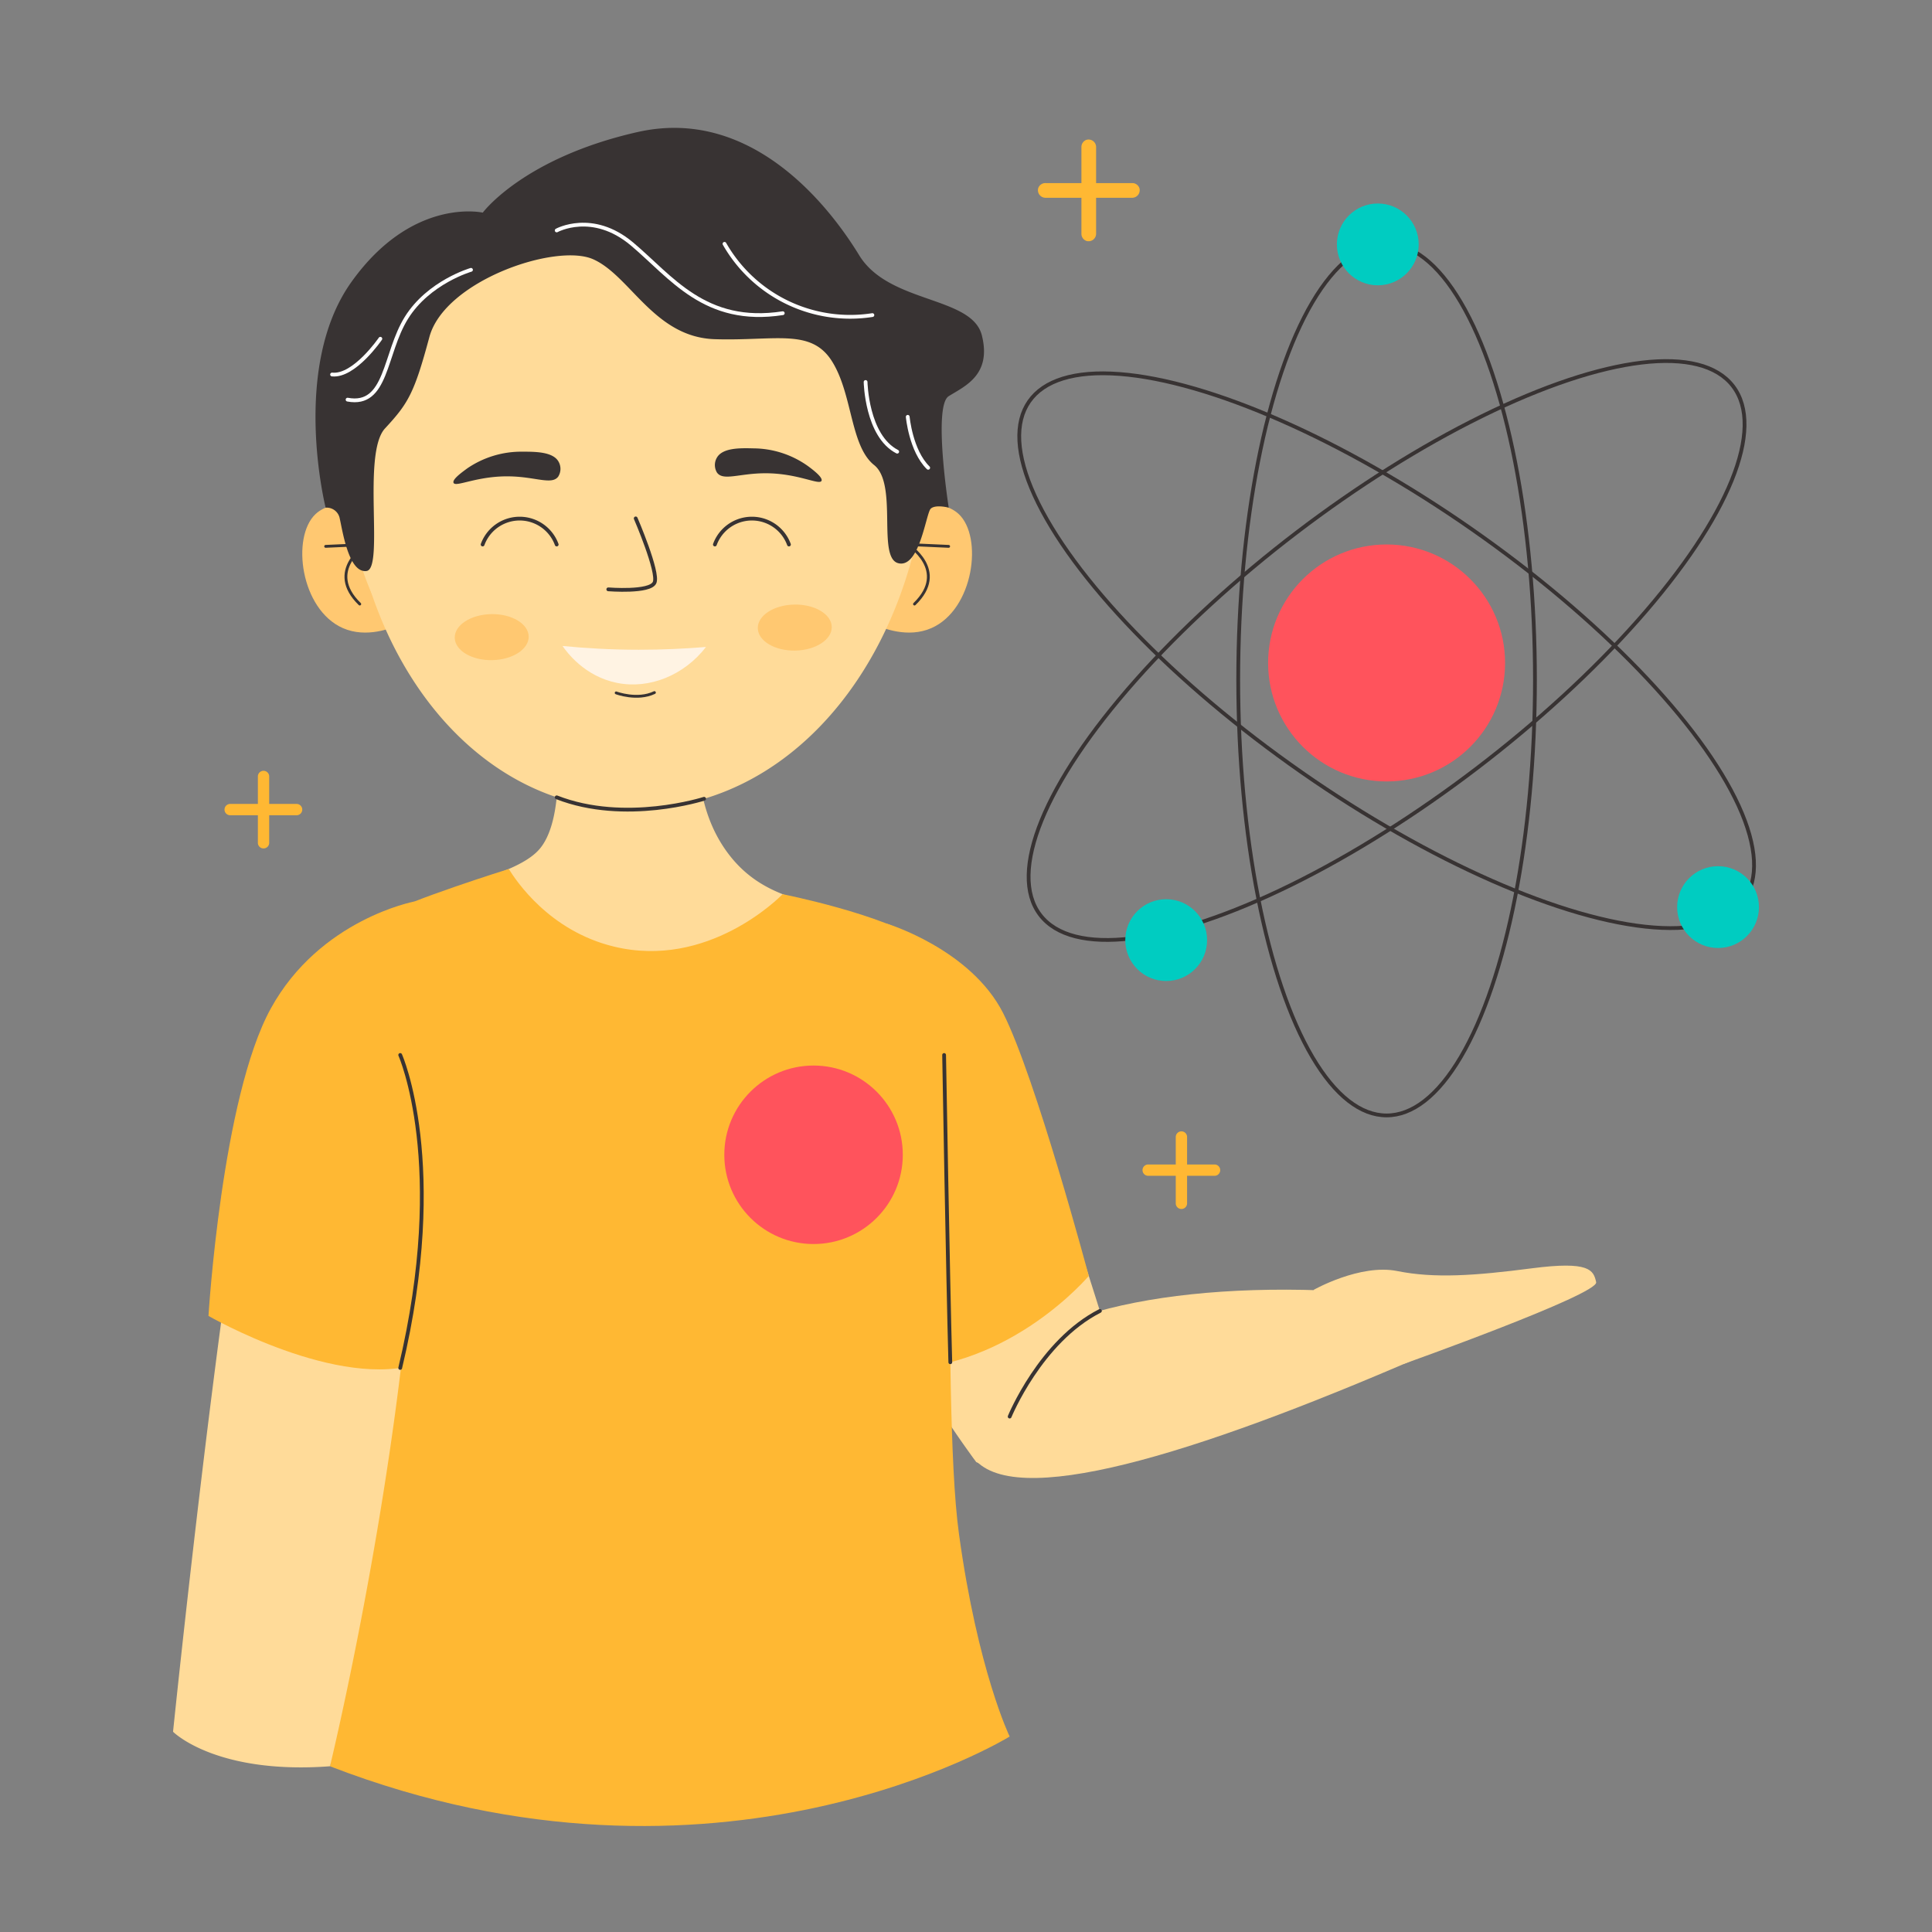 <svg xmlns="http://www.w3.org/2000/svg" width="512" height="512" viewBox="0 0 512 512"><rect x="0" y="0" width="512" height="512" fill="#808080" stroke="none"/><defs><style>.cls-1{fill:#ffdb99}.cls-2{fill:#ffb833}.cls-3{fill:#ffc871}.cls-11,.cls-4,.cls-6,.cls-9{fill:none;stroke-linecap:round;stroke-linejoin:round}.cls-4,.cls-6,.cls-9{stroke:#383333}.cls-4{stroke-width:.75px}.cls-5{fill:#383333}.cls-6{fill-rule:evenodd}.cls-7{fill:#fff3e3}.cls-8{fill:#ff535c}.cls-10{fill:#00ccc1}.cls-11{stroke:#fff}</style></defs><g id="Atom"><path d="M376,359.76C316.27,385.62,267.92,400.5,257.73,386c-3.58-5.09-1.35-12.26-.82-14,6.49-20.82,44.2-31.76,93.12-30.05Z" class="cls-1"/><path d="M372.11,361.42S423.69,343,423,339.8s-1.72-5.67-17-3.69-25.86,2.71-35.72.73-22.17,5-22.17,5S357.48,360.63,372.11,361.42Z" class="cls-1"/><path d="M286.59,61.9V39a2,2,0,0,1,1.32-1.94,2,2,0,0,1,2.57,1.85V62a2,2,0,0,1-2.57,1.85A2,2,0,0,1,286.59,61.9Z" class="cls-2"/><path d="M277,52.41a2,2,0,0,1-1.85-2.57,2,2,0,0,1,2-1.32H300a2,2,0,0,1,1.95,1.32,2,2,0,0,1-1.85,2.57Z" class="cls-2"/><path d="M313.07,320.39a1.48,1.48,0,0,1-1.48-1.48V301.32a1.49,1.49,0,1,1,3,0v17.59A1.49,1.49,0,0,1,313.07,320.39Z" class="cls-2"/><path d="M304.28,311.6a1.49,1.49,0,1,1,0-3h17.59a1.49,1.49,0,0,1,0,3Z" class="cls-2"/><path d="M69.82,224.84a1.48,1.48,0,0,1-1.48-1.48V205.77a1.48,1.48,0,1,1,3,0v17.59A1.48,1.48,0,0,1,69.82,224.84Z" class="cls-2"/><path d="M61,216.05a1.49,1.49,0,0,1,0-3h17.6a1.49,1.49,0,0,1,0,3Z" class="cls-2"/><path d="M235.23,138.06c.81-.8,5.28-5,11.67-4.53.93.07,4.65.34,7.16,2.69,6.5,6.09,4,25.29-7.22,30.23-6.28,2.76-13,0-15.2-1Q233.43,151.75,235.23,138.06Z" class="cls-3"/><path d="M251.4,144.79l-10.84-.49s11,6.86,1.79,15.78" class="cls-4"/><path d="M102.47,138.06c-.82-.8-5.28-5-11.67-4.53-.94.07-4.65.34-7.16,2.69-6.5,6.09-4,25.29,7.22,30.23,6.28,2.76,13,0,15.2-1Q104.26,151.75,102.47,138.06Z" class="cls-3"/><path d="M86.3,144.79l10.84-.49s-11,6.86-1.8,15.78" class="cls-4"/><circle cx="168.36" cy="126.72" r="76.26" class="cls-1"/><path d="M244.62,134c-5.88,38.26-28,68.69-58,77.68a65.88,65.88,0,0,1-36,.55c-29.66-8.23-51.87-38.35-57.3-76.77,3.92-42.07,40.34-73.16,80-70.95C209.55,66.52,240.49,95.84,244.62,134Z" class="cls-1"/><path d="M185.09,196.46c-.34,8,.46,19.72,7.74,29.54,12.55,16.94,31.92,11.31,46.34,22.92,20.2,16.27,11.82,51.16,10,98.17a498.32,498.32,0,0,0,9.31,116.1A271.85,271.85,0,0,1,93,466.51c1.73-9.37,3.89-22.86,5.32-39.2a435.32,435.32,0,0,0,.79-62.74c-4.23-80.87-20.84-102-4.84-115.89,15.7-13.63,41.59-15,48.86-23.85s4-32.28,4-32.28S174.53,182.42,185.09,196.46Z" class="cls-1"/><path d="M214.18,123.56a25.14,25.14,0,0,0-14.49-4.74c-3.52-.09-8.29-.2-9.76,2.56a3.85,3.85,0,0,0,.1,3.89c1.65,2.22,5.8.21,12.52.15,8.83-.08,14.58,3.27,15.16,2C218.13,126.51,215.3,124.39,214.18,123.56Z" class="cls-5"/><path d="M123.79,124.15a25.35,25.35,0,0,1,14.58-4.45c3.53,0,8.3,0,9.71,2.75a3.85,3.85,0,0,1-.17,3.89c-1.7,2.18-5.81.1-12.52-.09-8.84-.26-14.65,3-15.2,1.7C119.78,127,122.66,125,123.79,124.15Z" class="cls-5"/><path d="M168.47,137.38s6.17,14.3,5,17-12.27,1.8-12.27,1.8" class="cls-6"/><path d="M163.29,183.62s5.6,2.1,10.14-.08" class="cls-4"/><ellipse cx="210.63" cy="166.31" class="cls-3" rx="9.8" ry="6.1" transform="translate(-2.82 3.63) rotate(-0.98)"/><ellipse cx="130.31" cy="168.84" class="cls-3" rx="9.8" ry="6.1" transform="translate(-2.87 2.26) rotate(-0.98)"/><path d="M219.22,240.39s26.95,5,39.17,20.36,39.82,108.61,39.82,108.61a24.81,24.81,0,0,1-6.49,13.86c-7.59,7.79-20.73,9.53-33,4.25-13.26-18-35.08-51.85-39.7-98.66C215.4,252.15,219.22,240.39,219.22,240.39Z" class="cls-1"/><path d="M186.59,211.68s-20.9,6.74-39.06-.38" class="cls-6"/><path d="M134.83,230.29c1.94,3.11,10.69,16.38,27.8,20.55,25,6.1,43.91-13,44.78-13.87,0,0,27,5.38,37.21,12.65s4.51,120.39,9.5,156.77,13.45,53.81,13.45,53.81-77.21,47.64-180.12,7.88c0,0,17.36-97.95,5.81-161s1.24-60.23,8-64.32S134.83,230.29,134.83,230.29Z" class="cls-2"/><path d="M149.08,171.19c6.17.6,12.93,1,20.2,1,6.36,0,12.32-.28,17.82-.74-5.81,7.52-15,11.25-23.6,9.52S150.2,172.81,149.08,171.19Z" class="cls-7"/><path d="M103,241.82a55,55,0,0,0-28.54,23.72C63.85,283.77,45.86,458.93,45.86,458.93s11.25,11.4,41.59,9.15c0,0,13.59-56,20-116.07S112.8,253.32,103,241.82Z" class="cls-1"/><path d="M109.76,238.92s-25,4.7-38,28.35-16.51,81.46-16.51,81.46,34.66,20,56.26,12.48C111.48,361.21,134.07,248.67,109.76,238.92Z" class="cls-2"/><path d="M235,244.77s22.23,6.73,30.85,23.73,22.69,69.63,22.69,69.63S268.07,362.48,238,362.91C238,362.91,211.77,263.65,235,244.77Z" class="cls-2"/><path d="M127.9,144.3a10.45,10.45,0,0,1,19.63,0" class="cls-6"/><path d="M189.45,144.3a10.45,10.45,0,0,1,19.63,0" class="cls-6"/><circle cx="367.46" cy="175.69" r="31.4" class="cls-8"/><ellipse cx="367.46" cy="180.11" class="cls-9" rx="39.32" ry="115.49"/><ellipse cx="367.46" cy="172.42" class="cls-9" rx="115.49" ry="39.32" transform="translate(-29.27 258.19) rotate(-37.34)"/><ellipse cx="367.46" cy="172.42" class="cls-9" rx="39.32" ry="115.49" transform="translate(15.86 375.23) rotate(-55.11)"/><circle cx="365.13" cy="64.77" r="10.84" class="cls-10"/><circle cx="309.05" cy="249.14" r="10.84" class="cls-10"/><circle cx="455.3" cy="240.39" r="10.84" class="cls-10"/><path d="M86.3,134.54a3.52,3.52,0,0,1,3.74,2.9c.74,3.2,2.37,14.53,7.1,13.88s-1.27-31.13,4.89-37.78,7.74-9.28,11.76-24.22,33.57-25,43.42-20.61S173.4,89.4,189.45,89.89s25.46-2.93,31,5.8,4.83,22.48,11.21,27.56.71,24.54,6.38,26,7.36-13.27,8.62-14.45,4.76-.27,4.76-.27-4.2-26.91,0-29.54,11.42-5.58,8.79-16.09-24.64-8.35-32.52-21.26S199.22,28.14,168.94,35s-41,21.35-41,21.35-18.65-4.27-34.82,18.39S86.3,134.54,86.3,134.54Z" class="cls-5"/><path d="M147.53,61.07s9.45-5.22,19.91,3.55,19.34,21.58,40,18.38" class="cls-11"/><path d="M192,64.62A38.33,38.33,0,0,0,231.19,83.5" class="cls-11"/><path d="M229.39,101.23s.25,14.28,8.38,18.47" class="cls-11"/><path d="M240.56,110.46s.81,9,5.42,13.51" class="cls-11"/><path d="M124.82,71.51s-11.21,3.23-17.12,12.72-5.07,23.65-15.59,21.68" class="cls-11"/><path d="M100.8,89.77S93.9,99.87,88,99.25" class="cls-11"/><circle cx="215.6" cy="306.03" r="23.65" class="cls-8"/><path d="M106.06,279.58s12.89,28.9,0,82.94" class="cls-6"/><path d="M250.2,279.58s1,58.59,1.64,81.43" class="cls-6"/><path d="M267.57,375.41s8.18-20,23.92-28" class="cls-6"/></g></svg>